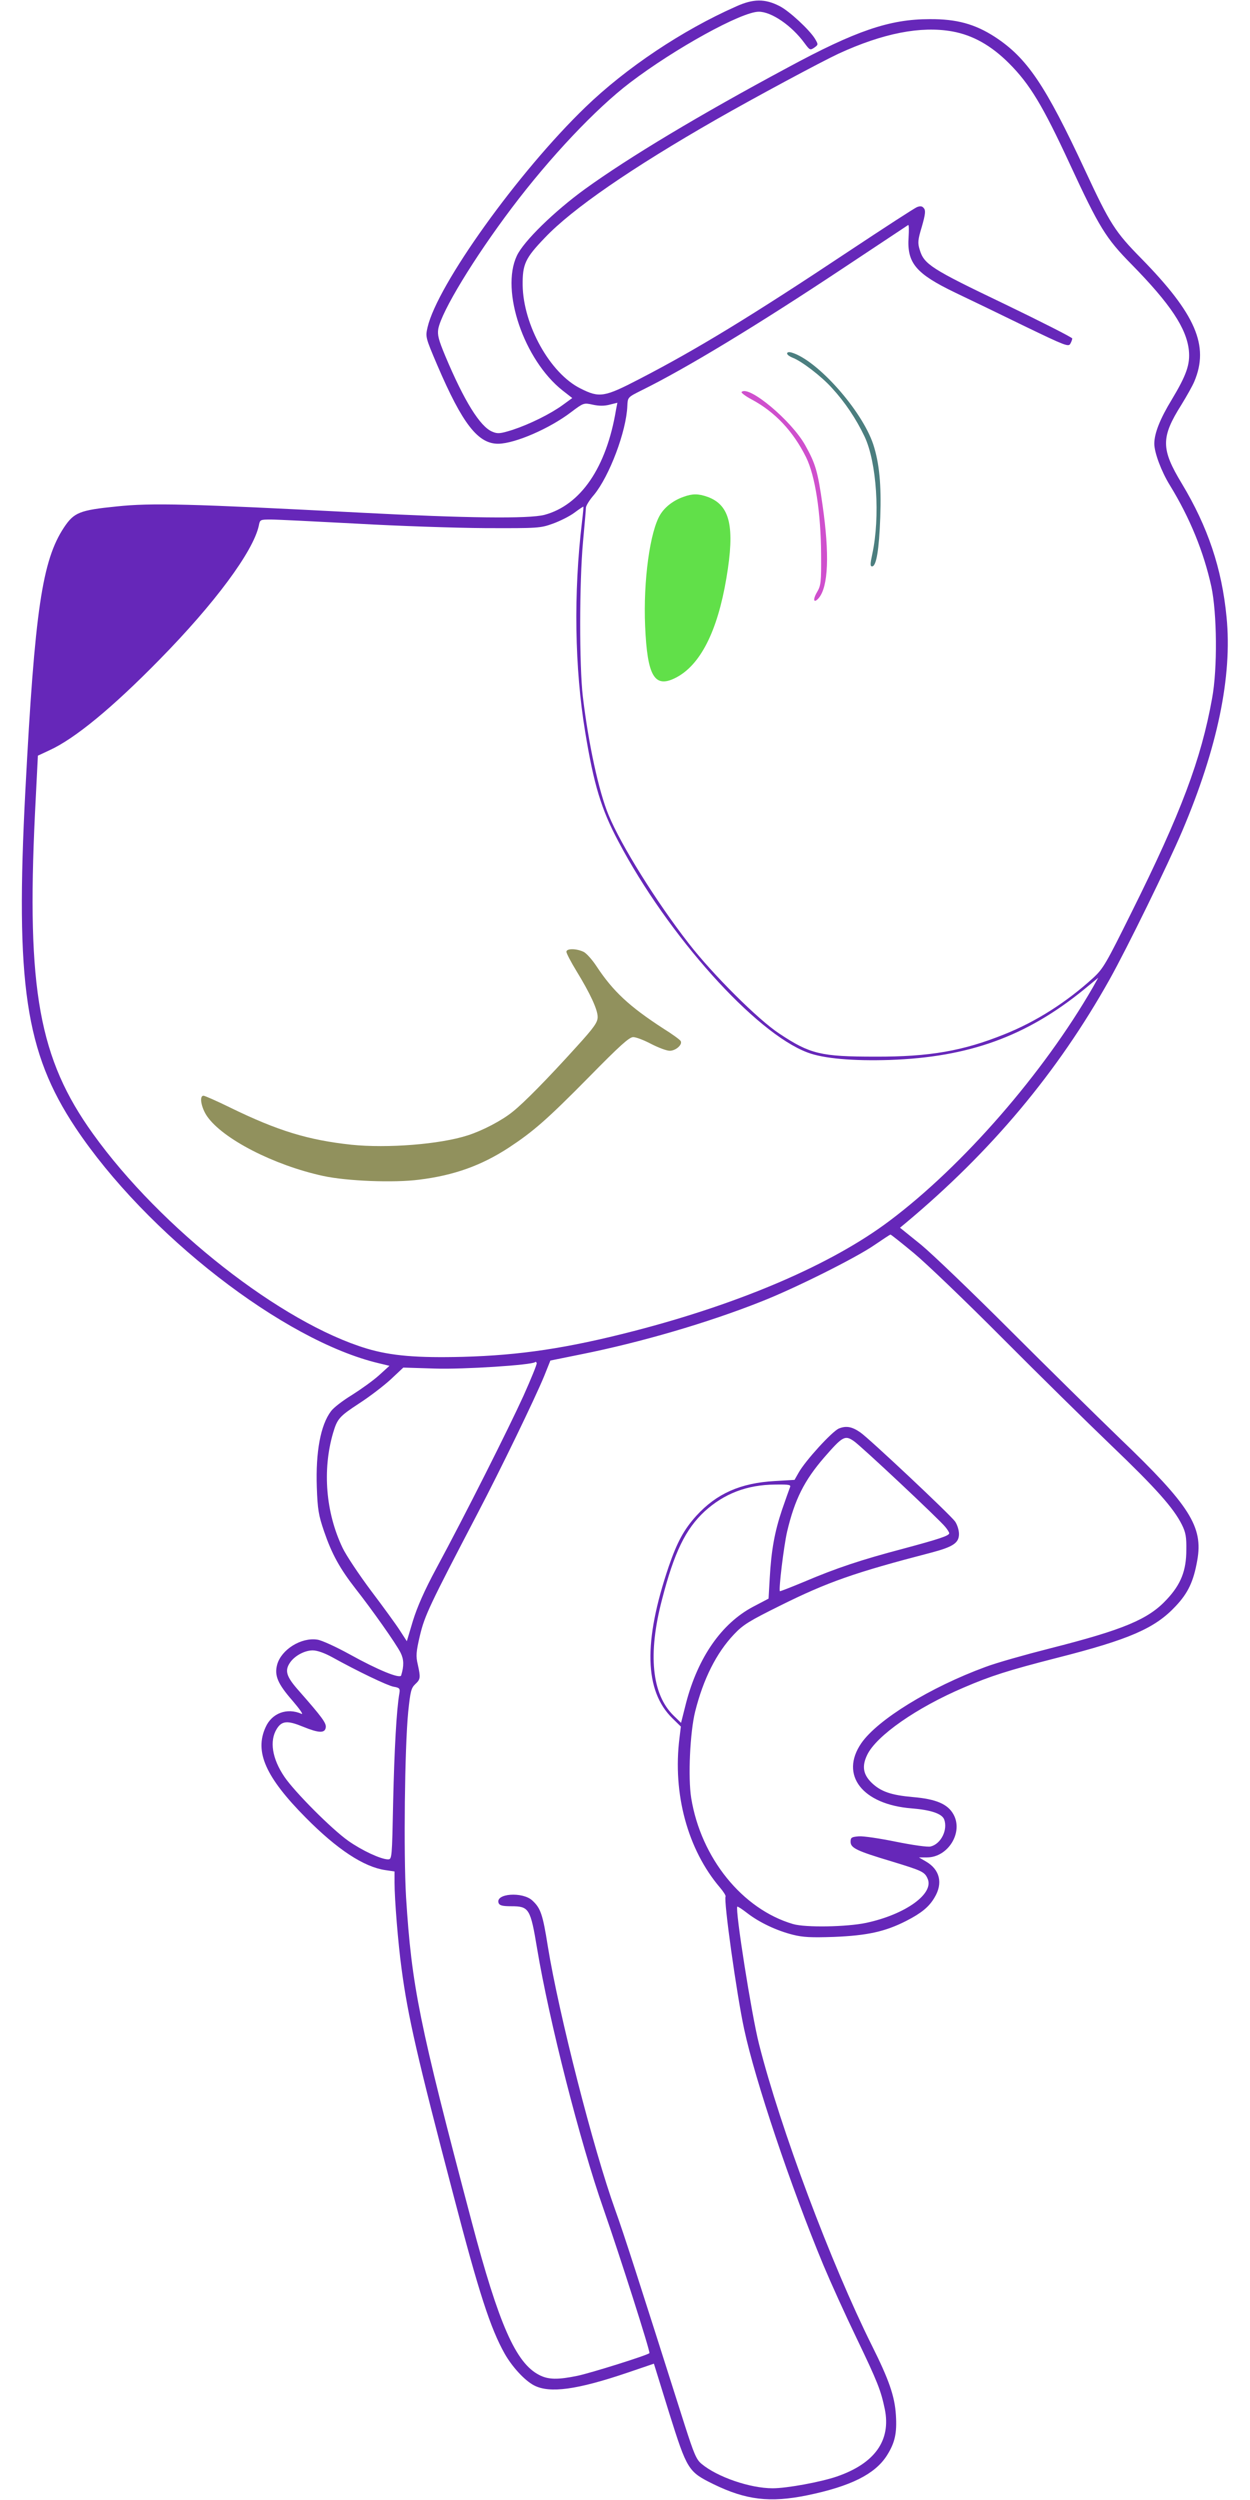 <?xml version="1.0" standalone="no"?>
<svg xmlns:xlink="http://www.w3.org/1999/xlink" id="svg" version="1.0" xmlns="http://www.w3.org/2000/svg" width="640pt" height="1280pt" viewBox="0 0 640 1280" preserveAspectRatio="xMidYMid meet">

<g transform="translate(0,1280) scale(0.1,-0.1)" fill="#000000" stroke="none">
<path d="M3769 12767 c-276 -122 -564 -315 -772 -516 -344 -332 -758 -910&#10;-808 -1127 -11 -49 -11 -51 50 -194 129 -301 209 -404 314 -402 86 2 261 78&#10;370 161 65 49 66 49 112 39 31 -7 60 -7 86 0 l40 10 -7 -36 c-49 -296 -181&#10;-488 -366 -538 -80 -21 -402 -17 -938 11 -882 46 -1074 51 -1253 32 -190 -19&#10;-218 -31 -269 -107 -112 -169 -150 -424 -198 -1345 -52 -993 0 -1342 256&#10;-1728 363 -545 1067 -1092 1554 -1207 l54 -13 -54 -49 c-30 -27 -93 -72 -139&#10;-101 -46 -28 -94 -65 -106 -82 -54 -71 -79 -209 -73 -389 4 -114 9 -144 37&#10;-226 40 -117 81 -191 162 -295 81 -103 206 -279 230 -327 17 -34 18 -67 3&#10;-116 -5 -19 -118 27 -264 108 -69 38 -143 72 -165 75 -83 13 -185 -51 -206&#10;-128 -15 -56 3 -98 79 -185 36 -42 57 -72 46 -67 -74 33 -152 4 -184 -68 -58&#10;-126 0 -256 205 -463 161 -163 298 -253 408 -269 l47 -7 0 -57 c0 -84 18 -310&#10;36 -441 32 -242 81 -456 265 -1157 131 -503 190 -684 263 -814 38 -67 102&#10;-137 150 -162 80 -42 220 -23 482 66 l132 45 78 -252 c92 -292 97 -301 227&#10;-365 166 -81 289 -96 480 -57 222 46 347 108 408 204 41 65 52 114 46 207 -6&#10;97 -36 182 -123 356 -208 417 -469 1112 -578 1544 -38 149 -123 689 -111 703&#10;2 2 25 -13 52 -34 61 -47 149 -89 233 -110 52 -13 93 -15 210 -11 171 7 262&#10;27 370 82 78 40 117 72 145 120 44 73 27 143 -44 184 l-36 21 41 0 c108 0 187&#10;128 136 220 -29 53 -89 79 -208 89 -112 10 -164 28 -211 73 -44 43 -51 85 -23&#10;143 47 98 253 242 495 345 137 59 228 88 474 151 374 95 505 152 611 266 63&#10;67 91 126 110 234 31 172 -38 281 -396 624 -120 116 -374 366 -564 556 -190&#10;190 -394 386 -453 435 l-109 88 29 24 c439 367 778 772 1044 1247 90 161 298&#10;586 372 760 180 424 257 792 227 1095 -24 250 -96 463 -229 684 -107 177 -108&#10;236 -2 404 27 44 57 97 66 119 77 183 7 345 -271 629 -135 137 -161 178 -288&#10;451 -204 438 -297 576 -462 684 -102 66 -196 92 -334 91 -205 0 -378 -59 -729&#10;-249 -449 -241 -809 -457 -1036 -621 -157 -114 -315 -268 -349 -342 -84 -179&#10;37 -533 234 -689 l50 -39 -48 -35 c-63 -46 -170 -99 -258 -128 -64 -20 -76&#10;-21 -104 -9 -62 26 -143 156 -240 387 -35 84 -41 108 -36 139 17 90 183 363&#10;376 619 196 260 431 509 606 642 230 175 571 363 659 363 65 0 169 -71 235&#10;-162 26 -35 28 -36 49 -22 21 15 21 16 4 45 -27 45 -132 143 -182 168 -74 38&#10;-134 38 -222 -2z m1107 -128 c105 -19 199 -72 290 -163 107 -107 173 -217 311&#10;-515 152 -328 185 -381 317 -515 199 -203 281 -327 293 -440 7 -71 -12 -126&#10;-87 -251 -61 -100 -90 -174 -90 -227 0 -45 36 -142 80 -213 103 -168 173 -341&#10;212 -518 29 -136 32 -420 4 -572 -56 -313 -160 -589 -412 -1095 -131 -264&#10;-145 -289 -197 -337 -136 -124 -291 -223 -453 -288 -213 -86 -385 -116 -662&#10;-115 -280 0 -334 13 -492 118 -107 70 -341 303 -464 462 -165 212 -346 502&#10;-410 657 -50 120 -103 364 -132 608 -18 157 -18 581 1 790 8 88 15 167 15 176&#10;0 9 18 39 41 65 79 96 166 325 171 456 2 44 2 44 72 79 229 113 592 333 1036&#10;628 179 119 327 217 330 219 4 1 4 -27 2 -62 -9 -133 37 -187 238 -284 74 -35&#10;235 -113 358 -173 205 -99 223 -106 232 -89 6 10 10 23 10 27 0 5 -157 85&#10;-350 178 -372 178 -409 202 -431 276 -11 35 -10 50 11 119 18 63 20 83 10 94&#10;-8 11 -18 12 -34 6 -12 -4 -170 -107 -351 -227 -496 -330 -778 -502 -1072&#10;-654 -179 -93 -204 -97 -301 -48 -155 77 -293 324 -296 529 -1 107 13 138 113&#10;242 141 149 445 358 876 605 201 115 540 297 628 338 228 105 422 143 583 114z&#10;m-1896 -2509 c-44 -366 -38 -750 16 -1077 44 -269 82 -396 170 -561 254 -482&#10;701 -981 969 -1081 81 -31 234 -44 420 -38 405 14 699 120 994 360 l74 61 -28&#10;-50 c-253 -439 -665 -913 -1041 -1195 -295 -222 -760 -422 -1309 -564 -341&#10;-88 -582 -124 -875 -132 -233 -6 -367 5 -491 42 -437 131 -1056 616 -1403&#10;1100 -276 384 -340 738 -297 1638 l15 298 60 28 c129 59 321 217 562 463 284&#10;289 480 554 509 686 6 32 7 32 63 32 31 0 228 -10 437 -21 209 -12 506 -22&#10;660 -23 272 -1 282 0 346 23 36 13 86 38 110 56 24 18 45 32 46 31 1 -1 -2&#10;-35 -7 -76z m1699 -3746 c64 -53 267 -248 451 -433 184 -185 436 -433 559&#10;-551 231 -221 320 -322 362 -406 20 -40 24 -64 23 -129 0 -107 -28 -177 -100&#10;-254 -94 -102 -221 -155 -599 -251 -126 -32 -275 -74 -330 -95 -283 -104 -552&#10;-270 -635 -390 -112 -163 5 -314 258 -334 99 -8 154 -27 166 -56 20 -53 -16&#10;-126 -69 -139 -15 -4 -91 7 -176 24 -83 17 -169 30 -192 28 -37 -3 -42 -6 -42&#10;-28 0 -32 32 -47 212 -101 154 -47 167 -53 182 -87 36 -77 -113 -184 -314&#10;-227 -99 -21 -311 -25 -375 -6 -259 76 -471 338 -521 645 -17 106 -6 337 20&#10;442 42 168 109 301 199 396 47 50 79 69 236 147 243 121 383 170 772 271 114&#10;30 144 50 144 96 0 20 -9 48 -20 64 -24 34 -442 427 -485 456 -43 30 -73 35&#10;-110 20 -35 -15 -172 -165 -206 -226 l-21 -37 -102 -6 c-175 -10 -297 -64&#10;-401 -178 -63 -70 -98 -134 -141 -259 -131 -386 -125 -637 19 -778 l43 -42 -7&#10;-58 c-36 -286 42 -572 207 -766 18 -21 31 -42 29 -46 -11 -17 57 -504 95 -679&#10;56 -262 238 -805 406 -1209 36 -86 112 -254 169 -372 109 -227 125 -269 145&#10;-364 33 -161 -51 -279 -246 -346 -82 -28 -255 -60 -328 -60 -116 0 -284 58&#10;-364 125 -27 22 -39 52 -86 198 -243 765 -312 980 -356 1102 -112 311 -289&#10;1004 -345 1349 -26 165 -37 196 -79 235 -50 47 -192 37 -173 -13 5 -12 20 -16&#10;65 -16 91 0 98 -12 132 -217 62 -371 219 -988 340 -1333 81 -232 241 -733 235&#10;-738 -10 -11 -301 -102 -368 -116 -101 -21 -150 -20 -196 4 -120 61 -207 259&#10;-346 785 -270 1021 -307 1204 -336 1662 -13 222 -7 763 11 948 11 105 15 122&#10;36 142 27 25 28 33 13 101 -10 42 -9 63 11 148 25 104 49 154 294 623 122 233&#10;294 589 342 705 l32 80 158 32 c304 61 647 161 919 269 174 68 487 225 580&#10;289 44 30 82 55 84 55 2 1 56 -42 120 -95z m-1999 -731 c-76 -167 -297 -607&#10;-446 -883 -61 -113 -98 -198 -120 -269 l-31 -104 -35 54 c-19 30 -86 122 -148&#10;204 -62 83 -128 182 -146 220 -86 180 -104 397 -49 587 22 74 31 85 133 152&#10;53 34 126 90 162 123 l65 61 160 -5 c147 -5 500 18 515 33 2 3 6 1 8 -5 2 -5&#10;-29 -81 -68 -168z m1691 -231 c33 -21 442 -405 469 -440 11 -13 20 -28 20 -32&#10;0 -13 -52 -30 -238 -80 -212 -56 -339 -98 -508 -170 -65 -27 -119 -48 -121&#10;-47 -7 8 20 231 37 305 39 165 88 262 190 380 94 108 106 115 151 84z m-327&#10;-239 c-4 -10 -22 -61 -40 -113 -38 -113 -55 -207 -63 -350 l-6 -105 -80 -42&#10;c-160 -85 -281 -258 -342 -491 l-26 -103 -38 37 c-112 109 -133 315 -59 596&#10;62 240 120 359 218 450 100 91 217 136 361 137 76 1 82 -1 75 -16z m-2343&#10;-868 c130 -72 282 -145 314 -151 30 -5 34 -9 30 -33 -15 -83 -26 -292 -32&#10;-553 -6 -294 -6 -298 -27 -298 -37 1 -132 45 -203 95 -85 60 -275 251 -327&#10;328 -63 93 -77 184 -39 245 26 42 55 44 135 11 81 -33 112 -34 116 -3 3 22&#10;-20 53 -135 184 -68 76 -77 106 -47 149 24 34 74 61 115 61 23 0 60 -13 100&#10;-35z" style="fill:#6627b9"/>
<path d="M4030 10990 c0 -6 12 -15 27 -21 46 -17 148 -95 202 -155 68 -74 124&#10;-158 167 -248 63 -132 81 -413 40 -603 -11 -51 -11 -63 -1 -63 22 0 36 86 42&#10;252 6 167 -5 278 -36 373 -58 174 -286 431 -418 470 -14 4 -23 2 -23 -5z" style="fill:#4b7e7f"/>
<path d="M3797 10793 c-4 -3 19 -21 51 -38 120 -64 213 -163 279 -296 47 -95&#10;76 -286 77 -499 1 -142 -1 -158 -21 -192 -23 -39 -17 -60 9 -30 49 58 56 223&#10;19 479 -24 169 -35 208 -88 303 -70 126 -290 310 -326 273z" style="fill:#cf4fcd"/>
<path d="M3499 10256 c-51 -18 -94 -51 -118 -90 -53 -85 -88 -340 -78 -571 11&#10;-258 48 -321 157 -265 125 64 213 236 259 509 45 265 19 375 -96 417 -48 17&#10;-78 17 -124 0z" style="fill:#61e049"/>
<path d="M2900 7927 c0 -8 23 -52 51 -98 71 -116 109 -198 109 -236 0 -27 -17&#10;-52 -106 -150 -151 -167 -271 -289 -329 -335 -55 -45 -155 -97 -230 -121 -142&#10;-46 -412 -67 -596 -48 -222 24 -376 71 -620 190 -69 34 -131 61 -137 61 -23 0&#10;-12 -61 18 -105 80 -116 342 -251 595 -306 120 -26 360 -36 491 -19 178 22&#10;318 72 459 164 126 83 196 144 411 362 158 161 206 204 226 204 15 0 56 -16&#10;92 -35 37 -19 79 -35 95 -35 31 0 67 32 56 50 -4 7 -44 36 -89 64 -174 113&#10;-257 190 -342 319 -21 32 -50 65 -65 73 -36 18 -89 19 -89 1z" style="fill:#91915d"/>
</g>
</svg>